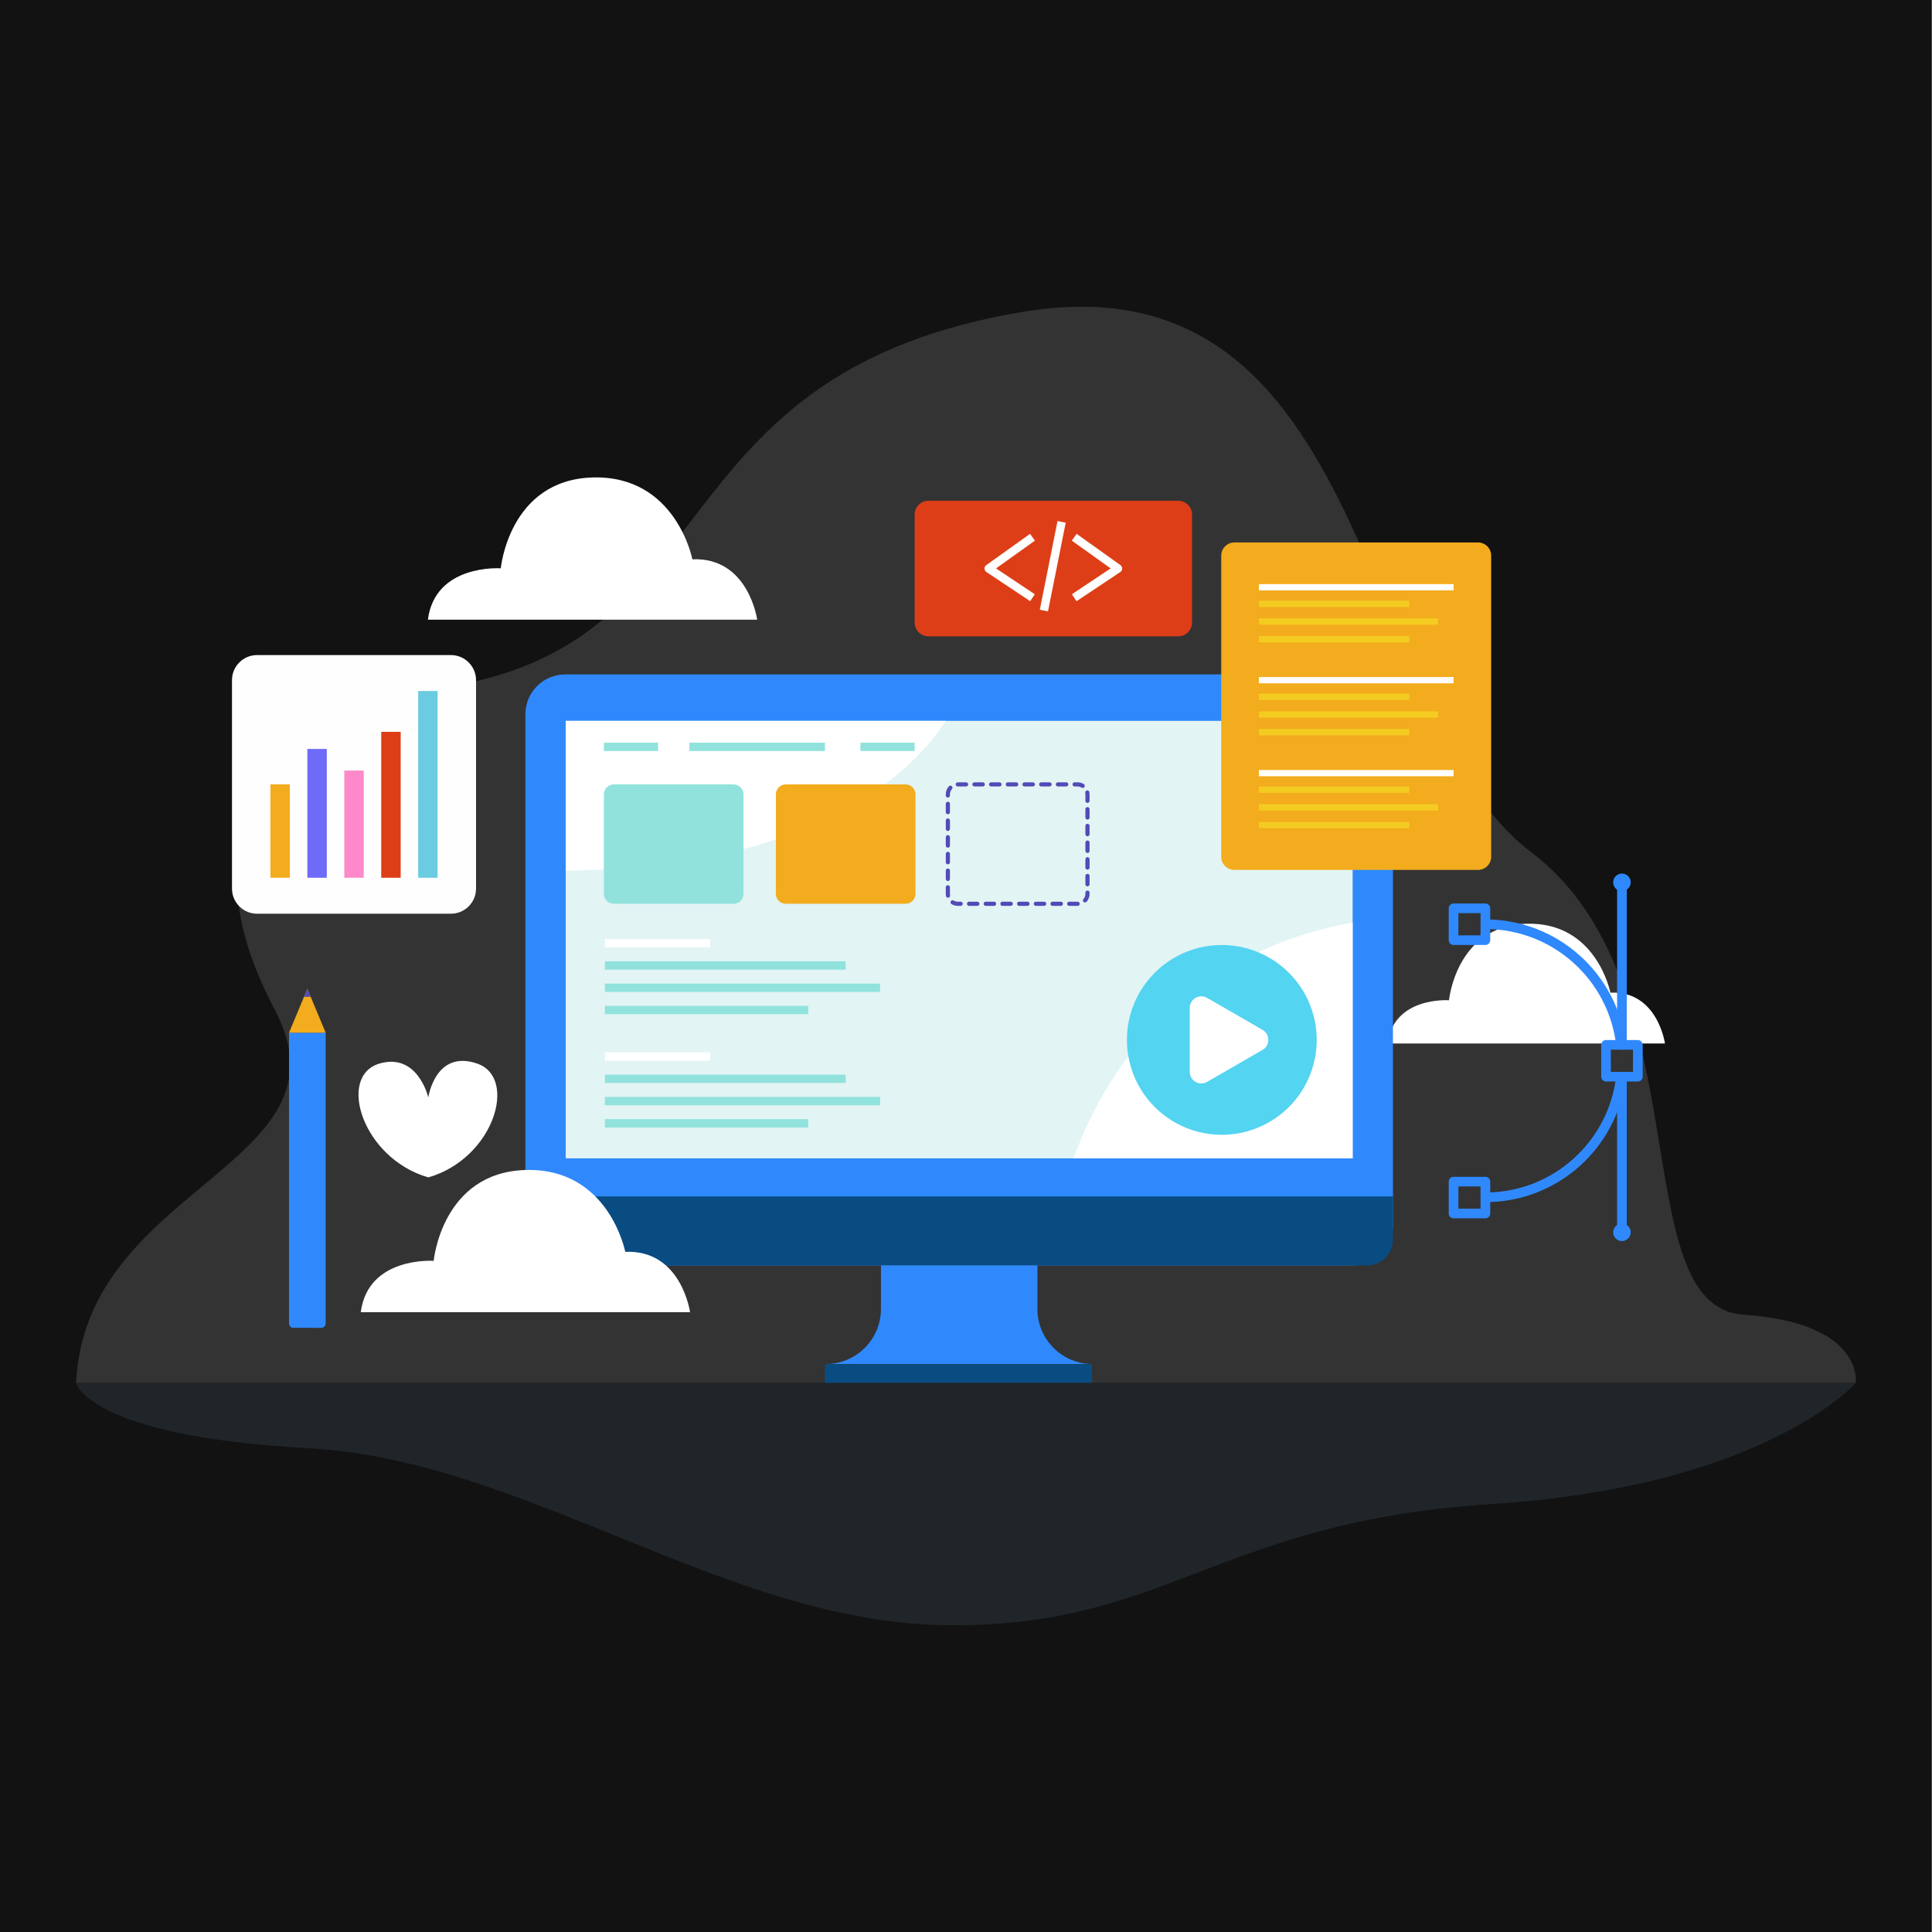 <?xml version="1.0" encoding="utf-8"?>
<svg id="master-artboard" viewBox="0 0 1400 1400" version="1.1" xmlns="http://www.w3.org/2000/svg" x="0px" y="0px" style="enable-background:new 0 0 1400 1400;" width="1400px" height="1400px"><rect x="0" y="0" width="1400" height="1400" fill="#808080" stroke="none"/><rect id="ee-background" x="0" y="0" width="1400" height="1400" style="fill: white; fill-opacity: 0; pointer-events: none;"/>

<path d="M -0.3 0 H 1399.7 V 1400 H -0.3 V 0 Z" class="st0" style="fill: rgb(18, 18, 18);"/>
<g>
	<g>
		<path class="st1" d="M55.16,1002.16h1289.58c0,0,6.42-43.51-81.27-49.49c-87.68-5.97-28.38-240.52-154.21-335.42&#10;&#9;&#9;&#9;c-125.83-94.9-112.02-434.04-368.13-391.27S525.04,449.57,348.21,492.83c-176.83,43.26-208.11,126.89-149,239.06&#10;&#9;&#9;&#9;C258.32,844.05,61.57,858.73,55.16,1002.16z" style="fill: rgb(51, 51, 51);"/>
		<path class="st2" d="M1005.51,756.15h200.98c0,0-5.28-38.31-39.55-36.84c0,0-9.97-51.46-60.93-49.94s-56.01,55.45-56.01,55.45&#10;&#9;&#9;&#9;S1009.92,721.95,1005.51,756.15z" style="fill: rgb(255, 255, 255);"/>
		<g>
			<g>
				<g>
					<path class="st3" d="M980.52,916.93H409.59c-15.94,0-28.86-12.92-28.86-28.86v-370.5c0-15.94,12.92-28.86,28.86-28.86h570.93&#10;&#9;&#9;&#9;&#9;&#9;&#9;c15.94,0,28.86,12.92,28.86,28.86v370.5C1009.38,904.01,996.46,916.93,980.52,916.93z" style="fill: rgb(47, 137, 252);"/>
				<path d="M 1566.601 798.128" style="fill: rgb(82, 74, 183); fill-opacity: 1; stroke: rgb(0, 0, 0); stroke-opacity: 1; stroke-width: 0; paint-order: fill;"/><path d="M 1085.056 910.808" style="fill: rgb(47, 137, 252); fill-opacity: 1; stroke: rgb(0, 0, 0); stroke-opacity: 1; stroke-width: 0; paint-order: fill;"/></g>
			</g>
			<g>
				<g>
					<path class="st4" d="M380.73,866.97v31.44c0,10.23,8.29,18.52,18.52,18.52l591.61,0c10.23,0,18.52-8.29,18.52-18.52v-31.44&#10;&#9;&#9;&#9;&#9;&#9;&#9;H380.73z" style="fill: rgb(9, 76, 130);"/>
				<path d="M 935.095 996.702 L 935.095 996.702" style="fill: rgb(9, 76, 130); fill-opacity: 1; stroke: rgb(0, 0, 0); stroke-opacity: 1; stroke-width: 0; paint-order: fill;"/><path d="M -413.301 847.144" style="fill: rgb(9, 76, 130); fill-opacity: 1; stroke: rgb(0, 0, 0); stroke-opacity: 1; stroke-width: 0; paint-order: fill;"/></g>
			</g>
			<g>
				<g>
					<path class="st5" d="M791.68,988.43L791.68,988.43c-22.06,0-39.94-17.88-39.94-39.94v-31.56H638.37v31.56&#10;&#9;&#9;&#9;&#9;&#9;&#9;c0,22.06-17.88,39.94-39.94,39.94l0,0H791.68z" style="fill: rgb(47, 137, 252);"/>
				<path d="M 810.656 945.034" style="fill: rgb(47, 137, 252); fill-opacity: 1; stroke: rgb(0, 0, 0); stroke-opacity: 1; stroke-width: 0; paint-order: fill;"/></g>
			</g>
			<g>
				<g>
					<path d="M 409.94 522.37 H 980.18 V 839.37 H 409.94 V 522.37 Z" class="st6" style="fill: rgb(226, 244, 244);"/>
				</g>
			</g>
			<g>
				<g>
					<path class="st2" d="M409.94,630.91c184.91-1.89,253.37-74.41,275.4-108.55h-275.4V630.91z" style="fill: rgb(255, 255, 255);"/>
				</g>
			</g>
			<g>
				<g>
					<path d="M 597.8 988.56 H 791.26 V 1002.16 H 597.8 V 988.56 Z" class="st4" style="fill: rgb(9, 76, 130);"/>
				<path d="M -365.822 894.623" style="fill: rgb(9, 76, 130); fill-opacity: 1; stroke: rgb(0, 0, 0); stroke-opacity: 1; stroke-width: 0; paint-order: fill;"/><path d="M 1490.596 880.379" style="fill: rgb(9, 76, 130); fill-opacity: 1; stroke: rgb(0, 0, 0); stroke-opacity: 1; stroke-width: 0; paint-order: fill;"/></g>
			</g>
			<g>
				<g>
					<path class="st7" d="M1071.04,630.37H894.48c-5.24,0-9.52-4.28-9.52-9.52V402.6c0-5.24,4.29-9.52,9.52-9.52h176.56&#10;&#9;&#9;&#9;&#9;&#9;&#9;c5.24,0,9.52,4.29,9.52,9.52v218.24C1080.56,626.08,1076.28,630.37,1071.04,630.37z" style="fill: rgb(243, 172, 30);"/>
				</g>
			</g>
			<g>
				<g>
					<g>
						<g>
							<path d="M 912.22 423.28 H 1053.31 V 427.81 H 912.22 V 423.28 Z" class="st2" style="fill: rgb(255, 255, 255);"/>
						</g>
					</g>
					<g>
						<g>
							<path d="M 912.22 435.3 H 1021.24 V 439.83 H 912.22 V 435.3 Z" class="st8" style="fill: rgb(244, 204, 33);"/>
						</g>
					</g>
					<g>
						<g>
							<path d="M 912.22 448.13 H 1042.09 V 452.66 H 912.22 V 448.13 Z" class="st8" style="fill: rgb(244, 204, 33);"/>
						</g>
					</g>
					<g>
						<g>
							<path d="M 912.22 460.96 H 1021.24 V 465.49 H 912.22 V 460.96 Z" class="st8" style="fill: rgb(244, 204, 33);"/>
						</g>
					</g>
				</g>
				<g>
					<g>
						<g>
							<path d="M 912.22 490.62 H 1053.31 V 495.15 H 912.22 V 490.62 Z" class="st2" style="fill: rgb(255, 255, 255);"/>
						</g>
					</g>
					<g>
						<g>
							<path d="M 912.22 502.64 H 1021.24 V 507.17 H 912.22 V 502.64 Z" class="st8" style="fill: rgb(244, 204, 33);"/>
						</g>
					</g>
					<g>
						<g>
							<path d="M 912.22 515.47 H 1042.09 V 520 H 912.22 V 515.47 Z" class="st8" style="fill: rgb(244, 204, 33);"/>
						</g>
					</g>
					<g>
						<g>
							<path d="M 912.22 528.3 H 1021.24 V 532.83 H 912.22 V 528.3 Z" class="st8" style="fill: rgb(244, 204, 33);"/>
						</g>
					</g>
				</g>
				<g>
					<g>
						<g>
							<path d="M 912.22 557.96 H 1053.31 V 562.49 H 912.22 V 557.96 Z" class="st2" style="fill: rgb(255, 255, 255);"/>
						</g>
					</g>
					<g>
						<g>
							<path d="M 912.22 569.98 H 1021.24 V 574.51 H 912.22 V 569.98 Z" class="st8" style="fill: rgb(244, 204, 33);"/>
						</g>
					</g>
					<g>
						<g>
							<path d="M 912.22 582.81 H 1042.09 V 587.34 H 912.22 V 582.81 Z" class="st8" style="fill: rgb(244, 204, 33);"/>
						</g>
					</g>
					<g>
						<g>
							<path d="M 912.22 595.63 H 1021.24 V 600.16 H 912.22 V 595.63 Z" class="st8" style="fill: rgb(244, 204, 33);"/>
						</g>
					</g>
				</g>
			</g>
			<g>
				<g>
					<path class="st9" d="M853.84,461.09H672.75c-5.48,0-9.96-4.48-9.96-9.96v-78.31c0-5.48,4.48-9.96,9.96-9.96h181.09&#10;&#9;&#9;&#9;&#9;&#9;&#9;c5.48,0,9.96,4.48,9.96,9.96v78.31C863.8,456.61,859.32,461.09,853.84,461.09z" style="fill: rgb(221, 62, 23);"/>
				</g>
			</g>
			<g>
				<g>
					<g>
						<path class="st2" d="M746.51,435.65l-31.74-21.16c-0.83-0.55-1.33-1.47-1.35-2.47c-0.02-0.99,0.46-1.93,1.26-2.51l31.74-22.67&#10;&#9;&#9;&#9;&#9;&#9;&#9;&#9;l3.51,4.92l-28.17,20.13l28.09,18.73L746.51,435.65z" style="fill: rgb(255, 255, 255);"/>
					</g>
				</g>
				<g>
					<g>
						<path class="st2" d="M780.09,435.65l-3.35-5.03l28.09-18.73l-28.17-20.13l3.51-4.92l31.74,22.67&#10;&#9;&#9;&#9;&#9;&#9;&#9;&#9;c0.81,0.58,1.28,1.52,1.27,2.51c-0.02,0.99-0.52,1.92-1.35,2.47L780.09,435.65z" style="fill: rgb(255, 255, 255);"/>
					</g>
				</g>
				<g>
					<g>
						
							<path d="M 730.01 407.63 H 795.52 V 413.67 H 730.01 V 407.63 Z" transform="matrix(0.196 -0.981 0.981 0.196 210.522 1078.091)" class="st2" style="fill: rgb(255, 255, 255);"/>
					</g>
				</g>
			</g>
			<g>
				<g>
					<g>
						<path class="st10" d="M531.57,654.91h-86.79c-3.97,0-7.19-3.22-7.19-7.19v-72.12c0-3.97,3.22-7.19,7.19-7.19h86.79&#10;&#9;&#9;&#9;&#9;&#9;&#9;&#9;c3.97,0,7.19,3.22,7.19,7.19v72.12C538.77,651.69,535.55,654.91,531.57,654.91z" style="fill: rgb(145, 226, 220);"/>
					</g>
				</g>
				<g>
					<g>
						<path class="st7" d="M656.21,654.91h-86.79c-3.97,0-7.19-3.22-7.19-7.19v-72.12c0-3.97,3.22-7.19,7.19-7.19h86.79&#10;&#9;&#9;&#9;&#9;&#9;&#9;&#9;c3.97,0,7.19,3.22,7.19,7.19v72.12C663.4,651.69,660.18,654.91,656.21,654.91z" style="fill: rgb(243, 172, 30);"/>
					</g>
				</g>
				<g>
					<g>
						<path class="st3" d="M780.92,656.42h-6.13c-0.84,0-1.51-0.68-1.51-1.51c0-0.83,0.68-1.51,1.51-1.51h6.05&#10;&#9;&#9;&#9;&#9;&#9;&#9;&#9;c0.84,0,1.55,0.68,1.55,1.51C782.39,655.74,781.76,656.42,780.92,656.42z M768.74,656.42h-6.05c-0.84,0-1.51-0.68-1.51-1.51&#10;&#9;&#9;&#9;&#9;&#9;&#9;&#9;c0-0.83,0.68-1.51,1.51-1.51h6.05c0.84,0,1.51,0.68,1.51,1.51C770.25,655.74,769.57,656.42,768.74,656.42z M756.64,656.42&#10;&#9;&#9;&#9;&#9;&#9;&#9;&#9;h-6.05c-0.84,0-1.51-0.68-1.51-1.51c0-0.83,0.68-1.51,1.51-1.51h6.05c0.84,0,1.51,0.68,1.51,1.51&#10;&#9;&#9;&#9;&#9;&#9;&#9;&#9;C758.15,655.74,757.48,656.42,756.64,656.42z M744.54,656.42h-6.05c-0.84,0-1.51-0.68-1.51-1.51c0-0.83,0.68-1.51,1.51-1.51&#10;&#9;&#9;&#9;&#9;&#9;&#9;&#9;h6.05c0.84,0,1.51,0.68,1.51,1.51C746.05,655.74,745.38,656.42,744.54,656.42z M732.44,656.42h-6.05&#10;&#9;&#9;&#9;&#9;&#9;&#9;&#9;c-0.83,0-1.51-0.68-1.51-1.51c0-0.83,0.68-1.51,1.51-1.51h6.05c0.84,0,1.51,0.68,1.51,1.51&#10;&#9;&#9;&#9;&#9;&#9;&#9;&#9;C733.96,655.74,733.28,656.42,732.44,656.42z M720.35,656.42h-6.05c-0.83,0-1.51-0.68-1.51-1.51c0-0.83,0.68-1.51,1.51-1.51&#10;&#9;&#9;&#9;&#9;&#9;&#9;&#9;h6.05c0.83,0,1.51,0.68,1.51,1.51C721.86,655.74,721.18,656.42,720.35,656.42z M708.25,656.42h-6.05&#10;&#9;&#9;&#9;&#9;&#9;&#9;&#9;c-0.83,0-1.51-0.68-1.51-1.51c0-0.83,0.68-1.51,1.51-1.51h6.05c0.83,0,1.51,0.68,1.51,1.51&#10;&#9;&#9;&#9;&#9;&#9;&#9;&#9;C709.76,655.74,709.08,656.42,708.25,656.42z M696.15,656.42h-2.1c-1.61,0-3.18-0.44-4.54-1.28c-0.71-0.44-0.93-1.37-0.5-2.08&#10;&#9;&#9;&#9;&#9;&#9;&#9;&#9;c0.44-0.71,1.37-0.93,2.08-0.5c0.89,0.55,1.92,0.83,2.97,0.83h2.1c0.83,0,1.51,0.68,1.51,1.51&#10;&#9;&#9;&#9;&#9;&#9;&#9;&#9;C697.66,655.74,696.98,656.42,696.15,656.42z M786.25,653.96c-0.35,0-0.71-0.12-0.99-0.37c-0.63-0.55-0.69-1.5-0.14-2.13&#10;&#9;&#9;&#9;&#9;&#9;&#9;&#9;c0.91-1.04,1.41-2.36,1.41-3.74v-0.88c0-0.83,0.68-1.51,1.51-1.51s1.51,0.68,1.51,1.51v0.88c0,2.11-0.76,4.14-2.15,5.73&#10;&#9;&#9;&#9;&#9;&#9;&#9;&#9;C787.09,653.79,786.67,653.96,786.25,653.96z M686.97,650.52c-0.72,0-1.35-0.51-1.49-1.24c-0.09-0.51-0.14-1.04-0.14-1.56&#10;&#9;&#9;&#9;&#9;&#9;&#9;&#9;v-4.75c0-0.83,0.68-1.51,1.51-1.51s1.51,0.68,1.51,1.51v4.75c0,0.34,0.03,0.69,0.09,1.03c0.15,0.82-0.4,1.61-1.22,1.76&#10;&#9;&#9;&#9;&#9;&#9;&#9;&#9;C687.15,650.52,687.06,650.52,686.97,650.52z M788.03,642.3c-0.84,0-1.51-0.68-1.51-1.51v-6.05c0-0.83,0.68-1.51,1.51-1.51&#10;&#9;&#9;&#9;&#9;&#9;&#9;&#9;s1.51,0.68,1.51,1.51v6.05C789.54,641.62,788.87,642.3,788.03,642.3z M686.86,638.43c-0.83,0-1.51-0.68-1.51-1.51v-6.05&#10;&#9;&#9;&#9;&#9;&#9;&#9;&#9;c0-0.83,0.68-1.51,1.51-1.51s1.51,0.68,1.51,1.51v6.05C688.37,637.76,687.69,638.43,686.86,638.43z M788.03,630.2&#10;&#9;&#9;&#9;&#9;&#9;&#9;&#9;c-0.84,0-1.51-0.68-1.51-1.51v-6.05c0-0.83,0.68-1.51,1.51-1.51s1.51,0.68,1.51,1.51v6.05&#10;&#9;&#9;&#9;&#9;&#9;&#9;&#9;C789.54,629.53,788.87,630.2,788.03,630.2z M686.86,626.33c-0.83,0-1.51-0.68-1.51-1.51v-6.05c0-0.83,0.68-1.51,1.51-1.51&#10;&#9;&#9;&#9;&#9;&#9;&#9;&#9;s1.51,0.68,1.51,1.51v6.05C688.37,625.66,687.69,626.33,686.86,626.33z M788.03,618.1c-0.84,0-1.51-0.68-1.51-1.51v-6.05&#10;&#9;&#9;&#9;&#9;&#9;&#9;&#9;c0-0.83,0.68-1.51,1.51-1.51s1.51,0.68,1.51,1.51v6.05C789.54,617.43,788.87,618.1,788.03,618.1z M686.86,614.24&#10;&#9;&#9;&#9;&#9;&#9;&#9;&#9;c-0.83,0-1.51-0.68-1.51-1.51v-6.05c0-0.83,0.68-1.51,1.51-1.51s1.51,0.68,1.51,1.51v6.05&#10;&#9;&#9;&#9;&#9;&#9;&#9;&#9;C688.37,613.56,687.69,614.24,686.86,614.24z M788.03,606.01c-0.84,0-1.51-0.68-1.51-1.51v-6.05c0-0.83,0.68-1.51,1.51-1.51&#10;&#9;&#9;&#9;&#9;&#9;&#9;&#9;s1.51,0.68,1.51,1.51v6.05C789.54,605.33,788.87,606.01,788.03,606.01z M686.86,602.14c-0.83,0-1.51-0.68-1.51-1.51v-6.05&#10;&#9;&#9;&#9;&#9;&#9;&#9;&#9;c0-0.83,0.68-1.51,1.51-1.51s1.51,0.68,1.51,1.51v6.05C688.37,601.46,687.69,602.14,686.86,602.14z M788.03,593.91&#10;&#9;&#9;&#9;&#9;&#9;&#9;&#9;c-0.84,0-1.51-0.68-1.51-1.51v-6.05c0-0.83,0.68-1.51,1.51-1.51s1.51,0.68,1.51,1.51v6.05&#10;&#9;&#9;&#9;&#9;&#9;&#9;&#9;C789.54,593.23,788.87,593.91,788.03,593.91z M686.86,590.04c-0.83,0-1.51-0.68-1.51-1.51v-6.05c0-0.83,0.68-1.51,1.51-1.51&#10;&#9;&#9;&#9;&#9;&#9;&#9;&#9;s1.51,0.68,1.51,1.51v6.05C688.37,589.36,687.69,590.04,686.86,590.04z M788.03,581.81c-0.84,0-1.51-0.68-1.51-1.51v-4.7&#10;&#9;&#9;&#9;&#9;&#9;&#9;&#9;c0-0.36-0.03-0.71-0.1-1.06c-0.15-0.82,0.39-1.61,1.21-1.76c0.83-0.16,1.61,0.39,1.76,1.21c0.1,0.53,0.15,1.08,0.15,1.62v4.7&#10;&#9;&#9;&#9;&#9;&#9;&#9;&#9;C789.54,581.13,788.87,581.81,788.03,581.81z M686.86,577.94c-0.83,0-1.51-0.68-1.51-1.51v-0.84c0-2.13,0.78-4.18,2.19-5.77&#10;&#9;&#9;&#9;&#9;&#9;&#9;&#9;c0.55-0.63,1.51-0.68,2.13-0.13c0.63,0.55,0.68,1.51,0.13,2.13c-0.92,1.04-1.43,2.38-1.43,3.77v0.84&#10;&#9;&#9;&#9;&#9;&#9;&#9;&#9;C688.37,577.26,687.69,577.94,686.86,577.94z M784.56,570.95c-0.27,0-0.54-0.07-0.78-0.22c-0.88-0.53-1.9-0.82-2.94-0.82&#10;&#9;&#9;&#9;&#9;&#9;&#9;&#9;h-2.14c-0.84,0-1.51-0.68-1.51-1.51c0-0.83,0.68-1.51,1.51-1.51h2.14c1.59,0,3.15,0.43,4.5,1.25&#10;&#9;&#9;&#9;&#9;&#9;&#9;&#9;c0.71,0.43,0.94,1.36,0.51,2.08C785.56,570.69,785.07,570.95,784.56,570.95z M772.65,569.91h-6.05&#10;&#9;&#9;&#9;&#9;&#9;&#9;&#9;c-0.84,0-1.51-0.68-1.51-1.51c0-0.83,0.68-1.51,1.51-1.51h6.05c0.84,0,1.51,0.68,1.51,1.51&#10;&#9;&#9;&#9;&#9;&#9;&#9;&#9;C774.16,569.23,773.48,569.91,772.65,569.91z M760.55,569.91h-6.05c-0.84,0-1.51-0.68-1.51-1.51c0-0.83,0.68-1.51,1.51-1.51&#10;&#9;&#9;&#9;&#9;&#9;&#9;&#9;h6.05c0.84,0,1.51,0.68,1.51,1.51C762.06,569.23,761.39,569.91,760.55,569.91z M748.45,569.91h-6.05&#10;&#9;&#9;&#9;&#9;&#9;&#9;&#9;c-0.84,0-1.51-0.68-1.51-1.51c0-0.83,0.68-1.51,1.51-1.51h6.05c0.84,0,1.51,0.68,1.51,1.51&#10;&#9;&#9;&#9;&#9;&#9;&#9;&#9;C749.96,569.23,749.29,569.91,748.45,569.91z M736.36,569.91h-6.05c-0.83,0-1.51-0.68-1.51-1.51c0-0.83,0.68-1.51,1.51-1.51&#10;&#9;&#9;&#9;&#9;&#9;&#9;&#9;h6.05c0.84,0,1.51,0.68,1.51,1.51C737.87,569.23,737.19,569.91,736.36,569.91z M724.26,569.91h-6.05&#10;&#9;&#9;&#9;&#9;&#9;&#9;&#9;c-0.83,0-1.51-0.68-1.51-1.51c0-0.83,0.68-1.51,1.51-1.51h6.05c0.83,0,1.51,0.68,1.51,1.51&#10;&#9;&#9;&#9;&#9;&#9;&#9;&#9;C725.77,569.23,725.09,569.91,724.26,569.91z M712.16,569.91h-6.05c-0.83,0-1.51-0.68-1.51-1.51c0-0.83,0.68-1.51,1.51-1.51&#10;&#9;&#9;&#9;&#9;&#9;&#9;&#9;h6.05c0.83,0,1.51,0.68,1.51,1.51C713.67,569.23,712.99,569.91,712.16,569.91z M700.06,569.91h-6.01&#10;&#9;&#9;&#9;&#9;&#9;&#9;&#9;c-0.83,0-1.53-0.68-1.53-1.51c0-0.83,0.66-1.51,1.49-1.51v1.51l0.01-1.51l6.04,0c0.83,0,1.51,0.68,1.51,1.51&#10;&#9;&#9;&#9;&#9;&#9;&#9;&#9;C701.57,569.23,700.89,569.91,700.06,569.91z" style="fill: rgb(82, 74, 183);"/>
					</g>
				</g>
				<g>
					<g>
						<g>
							<path d="M 438.33 680.48 H 514.58 V 686.53 H 438.33 V 680.48 Z" class="st2" style="fill: rgb(255, 255, 255);"/>
						</g>
					</g>
				</g>
				<g>
					<g>
						<g>
							<path d="M 438.33 696.61 H 612.81 V 702.66 H 438.33 V 696.61 Z" class="st10" style="fill: rgb(145, 226, 220);"/>
						</g>
					</g>
				</g>
				<g>
					<g>
						<g>
							<path d="M 438.33 712.74 H 637.74 V 718.79 H 438.33 V 712.74 Z" class="st10" style="fill: rgb(145, 226, 220);"/>
						</g>
					</g>
				</g>
				<g>
					<g>
						<g>
							<path d="M 438.33 728.87 H 585.69 V 734.92 H 438.33 V 728.87 Z" class="st10" style="fill: rgb(145, 226, 220);"/>
						</g>
					</g>
				</g>
				<g>
					<g>
						<g>
							<path d="M 438.33 762.59 H 514.58 V 768.64 H 438.33 V 762.59 Z" class="st2" style="fill: rgb(255, 255, 255);"/>
						</g>
					</g>
				</g>
				<g>
					<g>
						<g>
							<path d="M 438.33 778.72 H 612.81 V 784.76 H 438.33 V 778.72 Z" class="st10" style="fill: rgb(145, 226, 220);"/>
						</g>
					</g>
				</g>
				<g>
					<g>
						<g>
							<path d="M 438.33 794.85 H 637.74 V 800.9 H 438.33 V 794.85 Z" class="st10" style="fill: rgb(145, 226, 220);"/>
						</g>
					</g>
				</g>
				<g>
					<g>
						<g>
							<path d="M 438.33 810.98 H 585.69 V 817.03 H 438.33 V 810.98 Z" class="st10" style="fill: rgb(145, 226, 220);"/>
						</g>
					</g>
				</g>
				<g>
					<g>
						<path d="M 437.59 538.17 H 476.89 V 544.22 H 437.59 V 538.17 Z" class="st10" style="fill: rgb(145, 226, 220);"/>
					</g>
				</g>
				<g>
					<g>
						<path d="M 623.49 538.17 H 662.79 V 544.22 H 623.49 V 538.17 Z" class="st10" style="fill: rgb(145, 226, 220);"/>
					</g>
				</g>
				<g>
					<g>
						<path d="M 499.56 538.17 H 597.8 V 544.22 H 499.56 V 538.17 Z" class="st10" style="fill: rgb(145, 226, 220);"/>
					</g>
				</g>
			</g>
			<g>
				<g>
					<path class="st2" d="M980.17,839.36V668.63c-42.25,6.98-153.77,37.78-202.25,170.73H980.17z" style="fill: rgb(255, 255, 255);"/>
				</g>
			</g>
		</g>
		<g>
			<g>
				<g>
					
						<path d="M 954.33 753.54 A 68.77 68.77 0 0 1 885.56 822.31 A 68.77 68.77 0 0 1 816.79 753.54 A 68.77 68.77 0 0 1 885.56 684.77 A 68.77 68.77 0 0 1 954.33 753.54 Z" transform="matrix(0.707 -0.707 0.707 0.707 -273.461 846.895)" class="st11" style="fill: rgb(83, 212, 241);"/>
				</g>
			</g>
			<g>
				<g>
					<path class="st2" d="M914.86,760.8l-40.16,23.18c-5.59,3.23-12.57-0.81-12.57-7.26v-46.37c0-6.45,6.98-10.48,12.57-7.26&#10;&#9;&#9;&#9;&#9;&#9;&#9;l40.16,23.18C920.45,749.51,920.45,757.58,914.86,760.8z" style="fill: rgb(255, 255, 255);"/>
				</g>
			</g>
		</g>
		<g>
			<g>
				<path class="st12" d="M326.81,662.11H186.25c-9.98,0-18.14-8.16-18.14-18.14V492.83c0-9.98,8.16-18.14,18.14-18.14h140.56&#10;&#9;&#9;&#9;&#9;&#9;c9.98,0,18.14,8.16,18.14,18.14v151.14C344.95,653.94,336.79,662.11,326.81,662.11z" style="fill: rgb(254, 254, 254);"/>
			</g>
		</g>
		<g>
			<g>
				<g>
					<path d="M 195.95 568.4 H 210.04 V 636.06 H 195.95 V 568.4 Z" class="st7" style="fill: rgb(243, 172, 30);"/>
				</g>
				<g>
					<path d="M 222.72 542.71 H 236.81 V 636.06 H 222.72 V 542.71 Z" class="st4" style="fill: rgb(110, 107, 249);"/>
				</g>
				<g>
					<path d="M 249.49 558.38 H 263.58 V 636.06 H 249.49 V 558.38 Z" class="st13" style="fill: rgb(253, 137, 202);"/>
				</g>
				<g>
					<path d="M 276.26 530.32 H 290.35 V 636.06 H 276.26 V 530.32 Z" class="st9" style="fill: rgb(221, 62, 23);"/>
				</g>
				<g>
					<g>
						<path d="M 303.03 500.74 H 317.12 V 636.06 H 303.03 V 500.74 Z" class="st14" style="fill: rgb(107, 203, 225);"/>
					</g>
				</g>
			</g>
		</g>
		<path class="st2" d="M310.07,449.03h238.61c0,0-6.27-45.48-46.96-43.74c0,0-11.83-61.09-72.34-59.3&#10;&#9;&#9;&#9;c-60.51,1.8-66.5,65.83-66.5,65.83S315.31,408.44,310.07,449.03z" style="fill: rgb(255, 255, 255);"/>
		<path class="st2" d="M261.43,950.87h238.61c0,0-6.27-45.48-46.96-43.74c0,0-11.83-61.09-72.34-59.3&#10;&#9;&#9;&#9;c-60.51,1.8-66.5,65.83-66.5,65.83S266.67,910.28,261.43,950.87z" style="fill: rgb(255, 255, 255);"/>
		<path class="st15" d="M55.16,1002.16c0,0,9.04,38.64,167.56,47.19s302.64,126.18,462.62,128.32&#10;&#9;&#9;&#9;c159.98,2.14,196.33-75,395.23-87.76s264.18-87.76,264.18-87.76H55.16z" style="fill: rgb(32, 37, 41);"/>
		<path class="st2" d="M345.82,770.72c-30.41-10.48-35.46,24.53-35.46,24.53s-7.59-32.76-35.46-24.53&#10;&#9;&#9;&#9;c-30.85,9.11-12.24,68.74,35.46,82.47C358.05,839.46,375.4,780.92,345.82,770.72z" style="fill: rgb(255, 255, 255);"/>
		<g>
			<path class="st16" d="M1174.64,780.21c-5.69,49.2-47.52,87.41-98.26,87.41" style="fill: none; stroke: rgb(47, 137, 252); stroke-width: 7; stroke-linecap: round; stroke-miterlimit: 10;"/>
			<path class="st16" d="M1076.38,669.74c50.74,0,92.57,38.19,98.26,87.41" style="fill: none; stroke: rgb(47, 137, 252); stroke-width: 7; stroke-linecap: round; stroke-miterlimit: 10;"/>
			
				<path d="M 1053.31 658.2 H 1076.38 V 681.27 H 1053.31 V 658.2 Z" transform="matrix(-1.836970e-16 1 -1 -1.836970e-16 1734.578 -395.105)" class="st17" style="fill: none; stroke: rgb(47, 137, 252); stroke-width: 7; stroke-linecap: round; stroke-linejoin: round; stroke-miterlimit: 10;"/>
			
				<path d="M 1163.78 757.14 H 1186.85 V 780.21 H 1163.78 V 757.14 Z" transform="matrix(-1.836970e-16 1 -1 -1.836970e-16 1943.987 -406.64)" class="st17" style="fill: none; stroke: rgb(47, 137, 252); stroke-width: 7; stroke-linecap: round; stroke-linejoin: round; stroke-miterlimit: 10;"/>
			
				<path d="M 1053.31 856.25 H 1076.38 V 879.32 H 1053.31 V 856.25 Z" transform="matrix(-1.836970e-16 1 -1 -1.836970e-16 1932.63 -197.054)" class="st17" style="fill: none; stroke: rgb(47, 137, 252); stroke-width: 7; stroke-linecap: round; stroke-linejoin: round; stroke-miterlimit: 10;"/>
			<path d="M 1175.31 757.14 L 1175.31 639.37" class="st17" style="fill: none; stroke: rgb(47, 137, 252); stroke-width: 7; stroke-linecap: round; stroke-linejoin: round; stroke-miterlimit: 10;"/>
			<path class="st3" d="M1175.31,645.74c-3.51,0-6.36-2.85-6.36-6.36c0-3.51,2.85-6.36,6.36-6.36c3.51,0,6.36,2.85,6.36,6.36&#10;&#9;&#9;&#9;&#9;C1181.68,642.89,1178.83,645.74,1175.31,645.74z" style="fill: rgb(47, 137, 252);"/>
			<path d="M 1175.31 780.21 L 1175.31 892.97" class="st17" style="fill: none; stroke: rgb(47, 137, 252); stroke-width: 7; stroke-linecap: round; stroke-linejoin: round; stroke-miterlimit: 10;"/>
			<path class="st3" d="M1175.31,886.61c-3.51,0-6.36,2.85-6.36,6.36s2.85,6.36,6.36,6.36c3.51,0,6.36-2.85,6.36-6.36&#10;&#9;&#9;&#9;&#9;S1178.83,886.61,1175.31,886.61z" style="fill: rgb(47, 137, 252);"/>
		<path d="M -221.012 1096.407" style="fill: rgb(47, 137, 252); fill-opacity: 1; stroke: rgb(47, 137, 252); stroke-opacity: 1; stroke-width: 7; paint-order: stroke;"/><path d="M -342.083 1082.164" style="fill: rgb(47, 137, 252); fill-opacity: 1; stroke: rgb(47, 137, 252); stroke-opacity: 1; stroke-width: 7; paint-order: stroke;"/><path d="M 1473.359 747.02" style="fill: rgb(47, 137, 252); fill-opacity: 1; stroke: rgb(0, 0, 0); stroke-opacity: 1; stroke-width: 0; paint-order: fill;"/><path d="M 1488.717 843.776" style="fill: rgb(47, 137, 252); fill-opacity: 1; stroke: rgb(47, 137, 252); stroke-opacity: 1; stroke-width: 7; paint-order: stroke;"/><path d="M 1454.161 705.553" style="fill: rgb(47, 137, 252); fill-opacity: 1; stroke: rgb(47, 137, 252); stroke-opacity: 1; stroke-width: 7; paint-order: stroke;"/><path d="M 1502.539 744.716" style="fill: rgb(47, 137, 252); fill-opacity: 1; stroke: rgb(0, 0, 0); stroke-opacity: 1; stroke-width: 0; paint-order: fill;"/><path d="M 1456.465 767.753" style="fill: rgb(47, 137, 252); fill-opacity: 1; stroke: rgb(47, 137, 252); stroke-opacity: 1; stroke-width: 7; paint-order: stroke;"/><path d="M 1460.304 784.647 L 1460.304 784.647" style="fill: rgb(47, 137, 252); fill-opacity: 1; stroke: rgb(47, 137, 252); stroke-opacity: 1; stroke-width: 7; paint-order: stroke;"/><path d="M 1503.307 753.163" style="fill: rgb(47, 137, 252); fill-opacity: 1; stroke: rgb(47, 137, 252); stroke-opacity: 1; stroke-width: 7; paint-order: stroke;"/><path d="M 1417.302 808.453" style="fill: rgb(47, 137, 252); fill-opacity: 1; stroke: rgb(47, 137, 252); stroke-opacity: 1; stroke-width: 7; paint-order: stroke;"/></g>
	<path d="M -38.916 1041.675" style="fill: rgb(32, 37, 41); fill-opacity: 1; stroke: rgb(0, 0, 0); stroke-opacity: 1; stroke-width: 0; paint-order: fill;"/><path d="M -27.094 1013.3" style="fill: rgb(51, 51, 51); fill-opacity: 1; stroke: rgb(0, 0, 0); stroke-opacity: 1; stroke-width: 0; paint-order: fill;"/><path d="M 1727.389 975.468" style="fill: rgb(51, 51, 51); fill-opacity: 1; stroke: rgb(0, 0, 0); stroke-opacity: 1; stroke-width: 0; paint-order: fill;"/></g>
	<g>
		<path class="st3" d="M236,748.34v210.71c0,1.75-1.42,3.16-3.16,3.16H212.6c-1.75,0-3.16-1.42-3.16-3.16V748.34H236z" style="fill: rgb(47, 137, 252);"/>
		<path d="M 209.44 748.34 L 222.72 716.52 L 236 748.34 Z" class="st7" style="fill: rgb(243, 172, 30);"/>
		<path d="M 225.14 722.33 L 222.72 716.52 L 220.29 722.33 Z" class="st3" style="fill: rgb(82, 74, 183);"/>
	<path d="M -422.796 859.014" style="fill: rgb(47, 137, 252); fill-opacity: 1; stroke: rgb(0, 0, 0); stroke-opacity: 1; stroke-width: 0; paint-order: fill;"/></g>
</g>
</svg>